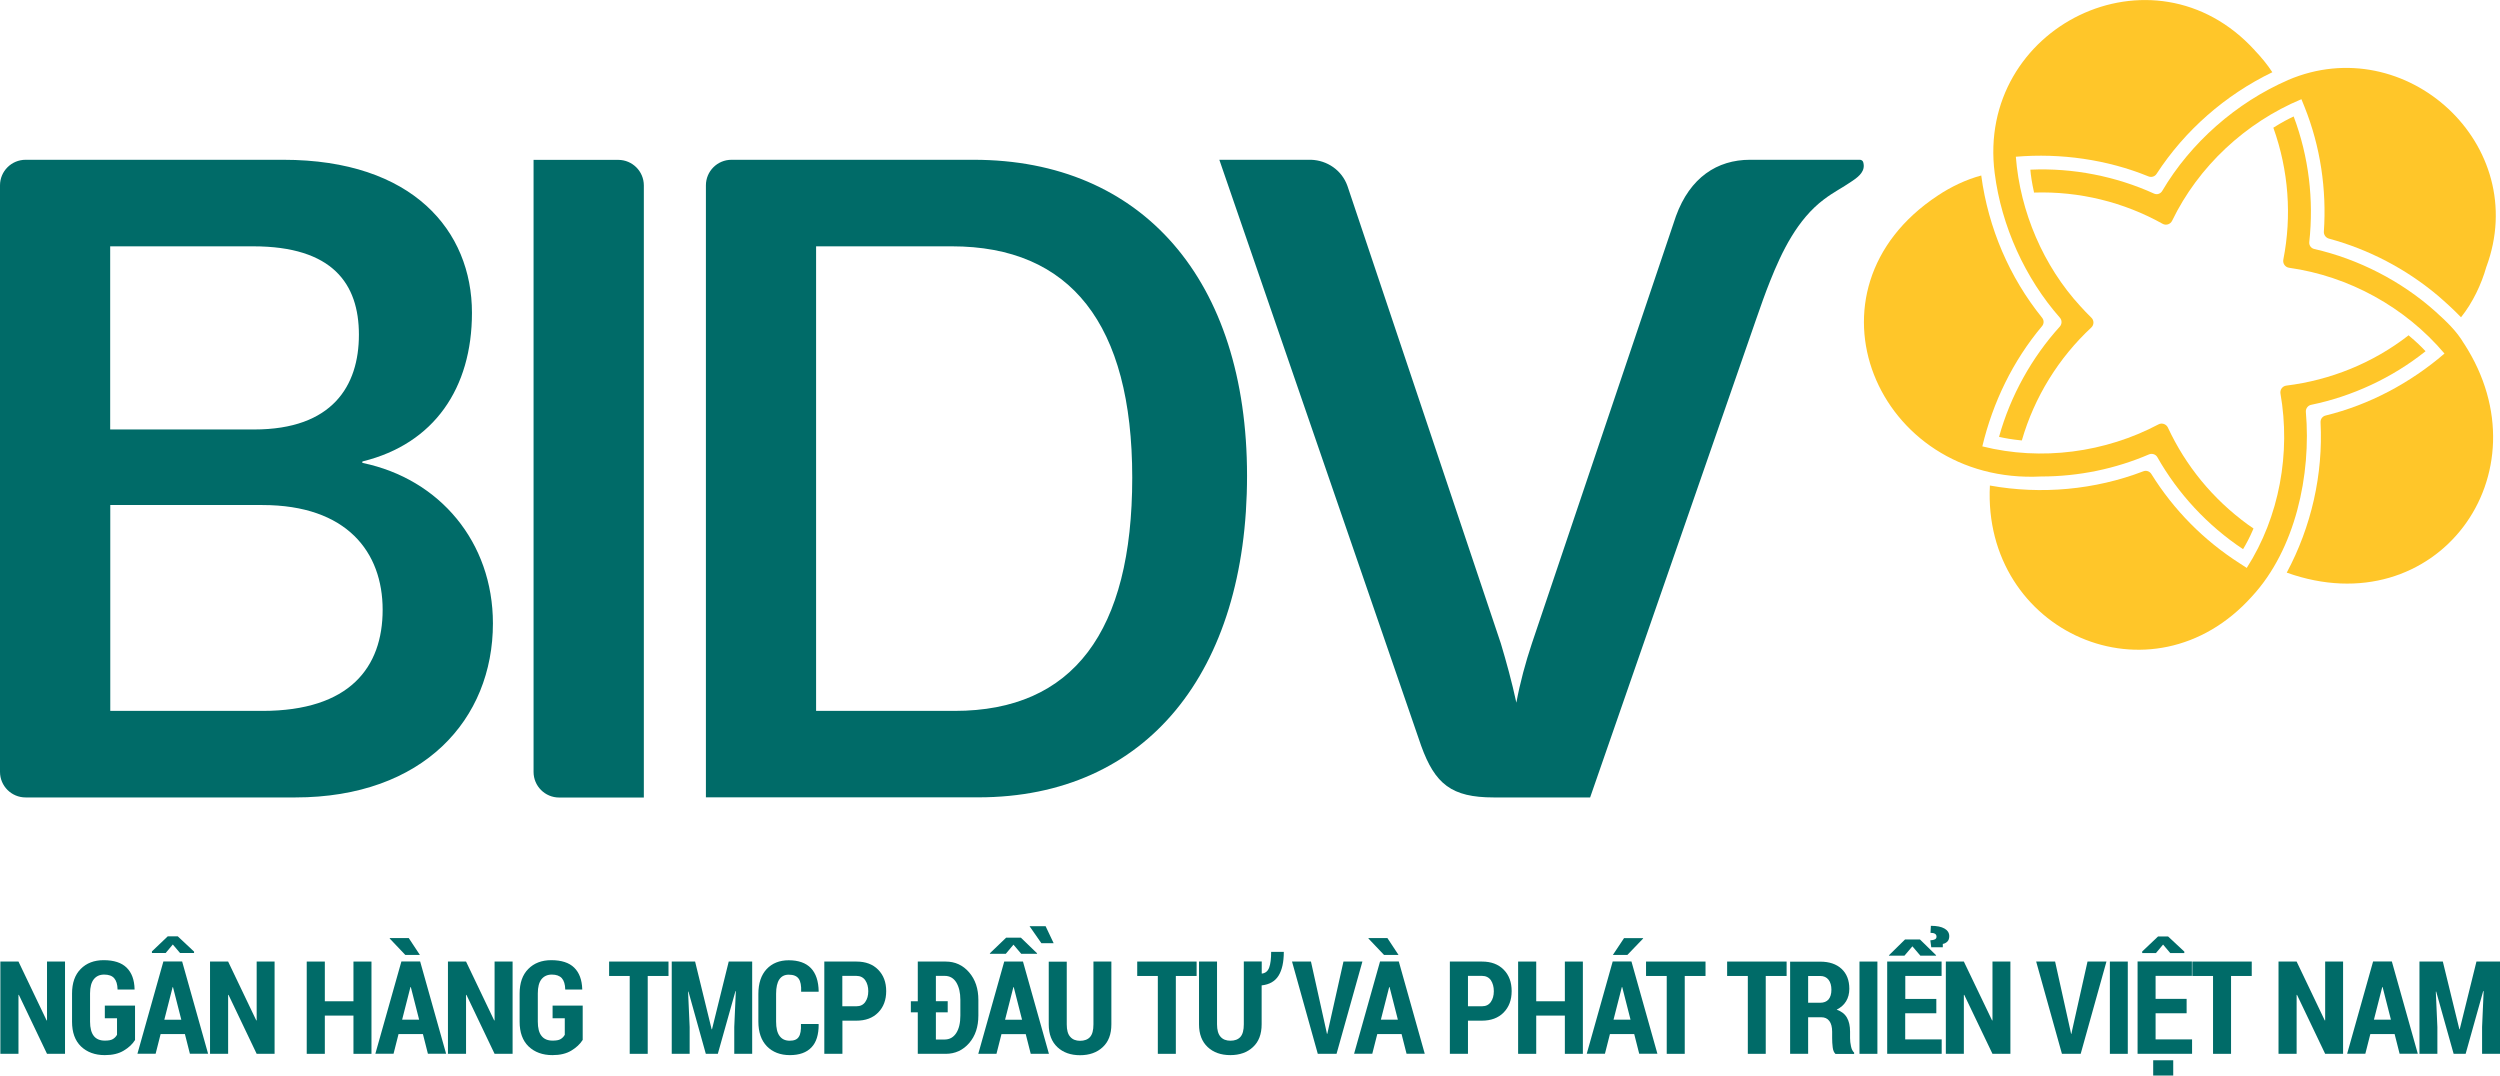 <?xml version="1.0" encoding="UTF-8"?>
<svg id="Layer_2" data-name="Layer 2" xmlns="http://www.w3.org/2000/svg" viewBox="0 0 270.68 116.45">
  <defs>
    <style>
      .cls-1 {
        fill: #ffc629;
      }

      .cls-1, .cls-2 {
        stroke-width: 0px;
      }

      .cls-2 {
        fill: #006b68;
      }
    </style>
  </defs>
  <g id="Layer_1-2" data-name="Layer 1">
    <path class="cls-1" d="m266.78,37.2c-.8-1.37-1.92-2.41-3.08-3.46h0c-3.72-3.33-8.38-5.7-13.13-6.78-.35-.08-.58-.4-.54-.76.5-4.56-.05-9.23-1.69-13.59-.56.26-1.29.64-2.14,1.18l-.06.04c1.66,4.62,2.01,9.57,1.08,14.28-.08.42.2.82.62.88,6.45.91,12.56,4.24,16.83,9.29-3.71,3.19-8.14,5.55-12.87,6.71-.34.08-.57.39-.55.74.29,5.64-1,11.3-3.66,16.27,16.16,5.78,28.37-10.66,19.19-24.81"/>
    <path class="cls-1" d="m247.75,8.66c-5.62,2.44-10.57,6.8-13.64,12.01-.18.31-.56.44-.89.29-4.09-1.86-8.75-2.8-13.39-2.59.05.62.17,1.43.39,2.42v.06c4.93-.16,9.74,1.04,13.93,3.38.37.21.84.06,1.03-.33,2.83-5.85,7.92-10.62,14-13.16l.34.84c1.72,4.29,2.4,8.94,2.09,13.5-.02.34.2.65.53.75,4.32,1.17,8.33,3.26,11.78,6.15h0c.87.75,1.73,1.53,2.54,2.37,1.27-1.58,2.21-3.59,2.73-5.42,4.94-13.25-8.72-25.71-21.45-20.27"/>
    <path class="cls-1" d="m243.95,57.31l.04-.09c-.21-.14-.42-.28-.62-.43-3.81-2.78-6.72-6.36-8.65-10.5-.18-.38-.65-.54-1.02-.34-5.74,3.04-12.67,3.99-19.07,2.38,1.14-4.77,3.31-9.26,6.46-13.01.23-.27.23-.65.01-.92-3.54-4.38-5.82-9.72-6.58-15.35v-.05c-1.64.43-3.33,1.25-4.69,2.16h0c-15.57,10.25-6.64,31.34,11.17,30.43,4.1,0,8.06-.84,11.67-2.39.33-.14.73-.02.91.3,2.21,3.91,5.42,7.4,9.28,9.96.32-.53.7-1.23,1.09-2.14"/>
    <path class="cls-1" d="m260.83,36.34l-.04-.04c-3.88,3.02-8.48,4.86-13.24,5.45-.42.05-.71.44-.64.86,1.12,6.39-.09,13.32-3.65,18.88l-.74-.48c-3.93-2.51-7.16-5.79-9.59-9.69-.18-.29-.55-.42-.87-.29-5.24,2.01-11.07,2.54-16.61,1.54-.82,15.87,17.56,24.07,28.38,12,4.71-5.1,6.42-13.18,5.83-19.97-.03-.36.22-.7.58-.77,4.42-.91,8.75-2.9,12.38-5.8-.42-.46-1.01-1.03-1.8-1.69"/>
    <path class="cls-1" d="m244.14,5.46s0,0-.01-.01c-10.99-12.05-30.2-2.54-28.16,13.3,0,0,0,0,0,0,.73,5.74,3.3,11.38,7.06,15.65.24.27.23.68,0,.95-3.02,3.33-5.35,7.48-6.59,11.95.6.14,1.4.28,2.38.38h.09c1.37-4.72,3.99-8.93,7.52-12.22.31-.29.31-.78,0-1.07-.41-.4-.8-.81-1.18-1.23-3.99-4.33-6.53-10.22-6.99-16.19,4.85-.41,9.88.3,14.36,2.13.32.13.69.02.88-.28,3.06-4.7,7.42-8.53,12.53-11-.54-.83-1.2-1.63-1.9-2.36"/>
    <path class="cls-2" d="m0,83.58V20.07c0-1.53,1.24-2.77,2.77-2.77h27.91c14.01,0,20.42,7.69,20.42,16.57,0,8.14-4.08,14.17-11.81,16.08-.1.02-.1.16,0,.18,8.3,1.73,14.08,8.55,14.08,17.37,0,10.36-7.5,18.84-21.41,18.84H2.77c-1.53,0-2.77-1.24-2.77-2.77m27.52-37.07c8.48,0,11.34-4.73,11.34-10.26s-2.86-9.57-11.44-9.57h-15.49v19.83h15.59Zm.89,30.47c9.47,0,13.02-4.73,13.02-10.95s-3.85-11.34-13.02-11.34H11.94v22.29h16.47Z"/>
    <path class="cls-2" d="m57.77,83.58V17.31h9.17c1.53,0,2.77,1.24,2.77,2.77v66.27h-9.17c-1.53,0-2.77-1.24-2.77-2.77"/>
    <path class="cls-2" d="m76.43,86.34V20.07c0-1.53,1.24-2.77,2.77-2.77h26.23c18.25,0,29.59,13.02,29.59,34.22s-10.85,34.81-29.1,34.81h-29.5Zm26.93-9.37c12.83,0,19.23-8.58,19.23-25.25s-6.71-25.05-19.53-25.05h-14.7v50.3h14.99Z"/>
    <path class="cls-2" d="m172.17,86.34h-10.45c-4.56,0-6.35-1.45-7.85-5.6l-21.85-63.44h9.94c1.73.06,3.32,1.12,3.93,2.83l16.61,49.54c.59,1.97,1.19,4.14,1.68,6.41.4-2.17.99-4.34,1.68-6.41l15.6-46.27c1.52-4.18,4.46-6.1,8.02-6.1h11.91c.16.01.31.11.35.28.25.92-.42,1.5-1.21,2.03-1.17.8-1.98,1.17-3.05,1.98-2.88,2.16-4.56,5.66-5.83,8.85-.54,1.34-1.02,2.73-1.5,4.1l-17.98,51.79Z"/>
    <polygon class="cls-2" points="5.09 104.11 5.09 110.48 5.05 110.49 2 104.11 .04 104.11 .04 114.1 2 114.1 2 107.72 2.04 107.71 5.09 114.1 7.04 114.1 7.04 104.11 5.09 104.11"/>
    <path class="cls-2" d="m14.61,112.62c-.27.43-.67.81-1.21,1.13-.54.33-1.22.49-2.05.49-1.07,0-1.93-.32-2.58-.94-.65-.63-.97-1.52-.97-2.68v-3.04c0-1.15.31-2.04.94-2.67.62-.63,1.45-.95,2.48-.95,1.11,0,1.94.27,2.49.81.55.54.84,1.32.86,2.33v.04h-1.84c-.01-.56-.14-.97-.37-1.23-.23-.26-.59-.39-1.08-.39s-.85.17-1.12.5c-.27.34-.41.85-.41,1.53v3.06c0,.7.14,1.22.41,1.56.27.34.67.5,1.19.5.39,0,.68-.05.86-.16.19-.11.34-.26.46-.47v-1.79h-1.32v-1.37h3.27v3.72Z"/>
    <path class="cls-2" d="m20.02,111.96h-2.63l-.54,2.13h-1.97l2.81-9.99h2.03l2.81,9.99h-1.97l-.54-2.13Zm.99-8.93v.15h-1.52l-.78-.92-.77.92h-1.49v-.17l1.71-1.63h1.09l1.76,1.65Zm-3.22,7.38h1.84l-.9-3.53h-.04l-.9,3.53Z"/>
    <polygon class="cls-2" points="29.73 114.1 27.79 114.1 24.74 107.71 24.7 107.73 24.7 114.1 22.74 114.1 22.74 104.11 24.7 104.11 27.75 110.49 27.79 110.47 27.79 104.11 29.73 104.11 29.73 114.1"/>
    <polygon class="cls-2" points="40.22 114.1 38.27 114.1 38.27 109.96 35.17 109.96 35.17 114.1 33.21 114.1 33.21 104.11 35.17 104.11 35.17 108.41 38.27 108.41 38.27 104.11 40.22 104.11 40.22 114.1"/>
    <path class="cls-2" d="m45.78,111.96h-2.63l-.54,2.13h-1.97l2.82-9.99h2.03l2.81,9.99h-1.97l-.54-2.13Zm-.32-8.57h-1.58s-1.69-1.78-1.69-1.78l.02-.04h2.05l1.2,1.82Zm-1.92,7.01h1.84l-.9-3.53h-.04l-.9,3.53Z"/>
    <polygon class="cls-2" points="55.5 114.1 53.55 114.1 50.5 107.71 50.46 107.73 50.46 114.1 48.5 114.1 48.5 104.11 50.46 104.11 53.51 110.49 53.55 110.47 53.55 104.11 55.5 104.11 55.5 114.1"/>
    <path class="cls-2" d="m63.07,112.62c-.27.43-.68.81-1.21,1.13-.54.33-1.22.49-2.05.49-1.07,0-1.93-.32-2.58-.94-.65-.63-.97-1.52-.97-2.68v-3.04c0-1.15.31-2.04.94-2.67.62-.63,1.45-.95,2.48-.95,1.11,0,1.94.27,2.49.81.55.54.84,1.32.87,2.33v.04h-1.84c-.01-.56-.14-.97-.37-1.23-.24-.26-.6-.39-1.08-.39s-.85.17-1.12.5c-.27.34-.4.85-.4,1.53v3.06c0,.7.13,1.22.41,1.56.27.34.67.5,1.19.5.39,0,.68-.05.86-.16.19-.11.34-.26.46-.47v-1.79h-1.32v-1.37h3.26v3.72Z"/>
    <polygon class="cls-2" points="72.38 105.67 70.13 105.67 70.13 114.1 68.18 114.1 68.18 105.67 65.95 105.67 65.95 104.11 72.38 104.11 72.38 105.67"/>
    <polygon class="cls-2" points="75.26 104.11 77.05 111.44 77.09 111.44 78.9 104.11 81.44 104.11 81.44 114.1 79.5 114.1 79.5 111.2 79.67 107.31 79.63 107.31 77.72 114.1 76.42 114.1 74.54 107.36 74.5 107.37 74.67 111.2 74.67 114.1 72.73 114.1 72.73 104.11 75.26 104.11"/>
    <path class="cls-2" d="m88.62,110.88l.02.04c0,1.1-.25,1.93-.78,2.48-.53.56-1.31.84-2.34.84s-1.86-.32-2.48-.95c-.62-.64-.93-1.53-.93-2.69v-2.98c0-1.16.3-2.05.89-2.69.6-.64,1.4-.96,2.4-.96,1.06,0,1.86.29,2.4.85.54.57.82,1.4.84,2.52l-.02.04h-1.88c.03-.66-.06-1.13-.27-1.42-.21-.29-.56-.43-1.08-.43-.44,0-.78.17-1.01.51-.23.34-.35.86-.35,1.56v3c0,.7.12,1.23.38,1.57.25.34.61.51,1.09.51s.8-.13.98-.41c.19-.27.27-.74.24-1.4h1.88Z"/>
    <path class="cls-2" d="m91.21,110.51v3.59h-1.96v-9.99h3.47c1,0,1.78.29,2.36.88.58.59.87,1.36.87,2.32s-.29,1.73-.87,2.32c-.58.59-1.36.88-2.36.88h-1.52Zm0-1.56h1.52c.42,0,.73-.15.95-.46.22-.31.33-.7.33-1.17s-.11-.87-.33-1.19c-.22-.31-.54-.47-.96-.47h-1.52v3.29Z"/>
    <path class="cls-2" d="m99.37,114.1v-4.49h-.75v-1.2h.75v-4.3h3.02c1.02,0,1.87.39,2.54,1.17.67.78,1,1.77,1,2.99v1.68c0,1.22-.33,2.22-1,2.99-.67.77-1.52,1.16-2.54,1.16h-3.02Zm3.24-4.49h-1.28v2.94h.95c.54,0,.96-.24,1.26-.71.3-.47.44-1.1.44-1.89v-1.7c0-.78-.15-1.4-.44-1.88-.29-.47-.71-.71-1.26-.71h-.95v2.74h1.28v1.2Z"/>
    <path class="cls-2" d="m108.82,110.41l.9-3.53h.04l.9,3.53h-1.84Zm1.94-6.3h-2.03l-2.81,9.99h1.97l.54-2.13h2.63l.54,2.13h1.97l-2.81-9.99Z"/>
    <polygon class="cls-2" points="112.29 103.22 112.28 103.27 110.57 103.27 109.73 102.28 108.9 103.27 107.19 103.27 107.17 103.22 108.94 101.52 110.53 101.52 112.29 103.22"/>
    <polygon class="cls-2" points="114.08 102.12 112.75 102.12 111.47 100.28 113.21 100.28 114.08 102.12"/>
    <path class="cls-2" d="m120.33,104.11v6.8c0,1.07-.31,1.89-.94,2.47-.62.58-1.44.87-2.45.87s-1.83-.29-2.45-.87c-.62-.58-.94-1.4-.94-2.46v-6.8h1.95v6.8c0,.61.12,1.06.38,1.34.25.29.61.43,1.06.43s.83-.13,1.08-.41c.25-.28.37-.73.37-1.37v-6.8h1.94Z"/>
    <polygon class="cls-2" points="129.56 105.67 127.31 105.67 127.31 114.1 125.36 114.1 125.36 105.67 123.13 105.67 123.13 104.11 129.56 104.11 129.56 105.67"/>
    <path class="cls-2" d="m136.61,104.11v1.3h.04c.37-.05.63-.27.77-.66.14-.39.21-.95.21-1.69h1.37c0,1.11-.19,1.97-.57,2.58-.38.61-.99.96-1.83,1.05v4.21c0,1.07-.31,1.89-.94,2.47-.62.58-1.44.87-2.45.87s-1.83-.29-2.45-.87c-.62-.58-.94-1.4-.94-2.46v-6.8h1.95v6.8c0,.61.13,1.06.38,1.34.25.29.61.43,1.07.43s.83-.13,1.08-.41c.25-.28.37-.73.37-1.37v-6.8h1.94Z"/>
    <polygon class="cls-2" points="143.59 111.55 143.67 111.93 143.71 111.93 143.79 111.57 145.46 104.11 147.51 104.11 144.71 114.1 142.68 114.1 139.89 104.11 141.94 104.11 143.59 111.55"/>
    <path class="cls-2" d="m151.75,111.96h-2.63l-.54,2.13h-1.97l2.81-9.99h2.03l2.81,9.99h-1.97l-.54-2.13Zm-.32-8.57h-1.58s-1.69-1.78-1.69-1.78l.02-.04h2.04l1.2,1.82Zm-1.92,7.01h1.84l-.9-3.53h-.04l-.9,3.53Z"/>
    <path class="cls-2" d="m158.94,110.51v3.59h-1.96v-9.99h3.47c1,0,1.78.29,2.36.88.58.59.86,1.36.86,2.32s-.29,1.73-.87,2.32c-.58.59-1.37.88-2.36.88h-1.52Zm0-1.56h1.52c.42,0,.73-.15.95-.46.22-.31.33-.7.33-1.17s-.11-.87-.32-1.19c-.22-.31-.54-.47-.96-.47h-1.52v3.29Z"/>
    <polygon class="cls-2" points="171.38 114.1 169.43 114.1 169.43 109.96 166.33 109.96 166.33 114.1 164.37 114.1 164.37 104.11 166.33 104.11 166.33 108.41 169.43 108.41 169.43 104.11 171.38 104.11 171.38 114.1"/>
    <path class="cls-2" d="m176.94,111.96h-2.63l-.54,2.13h-1.97l2.81-9.99h2.03l2.81,9.99h-1.97l-.54-2.13Zm-1.1-10.39h2.05l.02.04-1.71,1.78h-1.57s1.21-1.82,1.21-1.82Zm-1.14,8.83h1.84l-.9-3.53h-.04l-.9,3.53Z"/>
    <polygon class="cls-2" points="184.66 105.67 182.41 105.67 182.41 114.1 180.46 114.1 180.46 105.67 178.22 105.67 178.22 104.11 184.66 104.11 184.66 105.67"/>
    <polygon class="cls-2" points="193.44 105.67 191.18 105.67 191.18 114.1 189.24 114.1 189.24 105.67 187 105.67 187 104.11 193.44 104.11 193.44 105.67"/>
    <path class="cls-2" d="m195.77,110.13v3.97h-1.95v-9.98h3.26c.98,0,1.75.26,2.31.78.56.52.84,1.24.84,2.16,0,.52-.12.97-.35,1.35-.23.38-.57.68-1.02.91.51.17.88.46,1.11.86.23.4.34.91.34,1.51v.71c0,.28.03.57.1.88.06.31.18.54.34.69v.14h-2.02c-.16-.15-.26-.38-.3-.71-.04-.33-.06-.66-.06-1.01v-.68c0-.5-.1-.89-.3-1.16-.21-.28-.5-.41-.88-.41h-1.41Zm0-1.56h1.3c.4,0,.7-.12.91-.36.2-.24.31-.59.31-1.04s-.1-.82-.31-1.09c-.21-.27-.51-.41-.9-.41h-1.31v2.9Z"/>
    <rect class="cls-2" x="201.33" y="104.11" width="1.94" height="9.99"/>
    <path class="cls-2" d="m209.64,109.71h-3.36v2.83h3.95v1.56h-5.9v-9.99h5.89v1.56h-3.93v2.49h3.36v1.56Zm-.01-6.28l-.02.04h-1.69l-.86-1.01-.86,1.01h-1.68v-.04s1.74-1.71,1.74-1.71h1.62l1.75,1.71Zm-.53-.87l-.1-.75c.23-.01.4-.05.51-.11.1-.06.16-.15.16-.28,0-.15-.06-.26-.17-.32-.11-.07-.27-.1-.48-.1l.04-.76c.65,0,1.14.1,1.48.3.34.2.51.47.51.82,0,.25-.07.45-.2.58-.14.14-.3.23-.5.26v.36h-1.23Z"/>
    <polygon class="cls-2" points="217.67 114.1 215.73 114.1 212.67 107.71 212.63 107.73 212.63 114.1 210.68 114.1 210.68 104.11 212.63 104.11 215.69 110.49 215.73 110.47 215.73 104.11 217.67 104.11 217.67 114.1"/>
    <polygon class="cls-2" points="224.16 111.55 224.24 111.93 224.28 111.93 224.35 111.57 226.02 104.11 228.07 104.11 225.28 114.1 223.25 114.1 220.46 104.11 222.51 104.11 224.16 111.55"/>
    <rect class="cls-2" x="228.44" y="104.11" width="1.94" height="9.99"/>
    <path class="cls-2" d="m233.66,101.39l-1.72,1.63v.17h1.49l.77-.92.78.92h1.52v-.16l-1.76-1.64h-1.09Zm-2.22,2.72v9.99h5.9v-1.56h-3.95v-2.83h3.36v-1.56h-3.36v-2.49h3.93v-1.56h-5.89Zm1.69,12.34h2.17v-1.65h-2.17v1.65Z"/>
    <polygon class="cls-2" points="243.8 105.67 241.56 105.67 241.56 114.1 239.61 114.1 239.61 105.67 237.37 105.67 237.37 104.11 243.8 104.11 243.8 105.67"/>
    <polygon class="cls-2" points="253.69 114.1 251.75 114.1 248.7 107.71 248.66 107.73 248.66 114.1 246.7 114.1 246.7 104.11 248.66 104.11 251.71 110.49 251.75 110.47 251.75 104.11 253.69 104.11 253.69 114.1"/>
    <path class="cls-2" d="m259.27,111.96h-2.63l-.54,2.13h-1.97l2.81-9.99h2.03l2.81,9.99h-1.97l-.54-2.13Zm-2.24-1.56h1.84l-.9-3.53h-.04l-.9,3.53Z"/>
    <polygon class="cls-2" points="268.13 104.11 266.32 111.44 266.28 111.44 264.49 104.11 261.96 104.11 261.96 114.1 263.9 114.1 263.9 111.2 263.73 107.37 263.77 107.36 265.66 114.1 266.96 114.1 268.86 107.31 268.91 107.31 268.74 111.2 268.74 114.1 270.68 114.1 270.68 104.11 268.13 104.11"/>
  </g>
</svg>